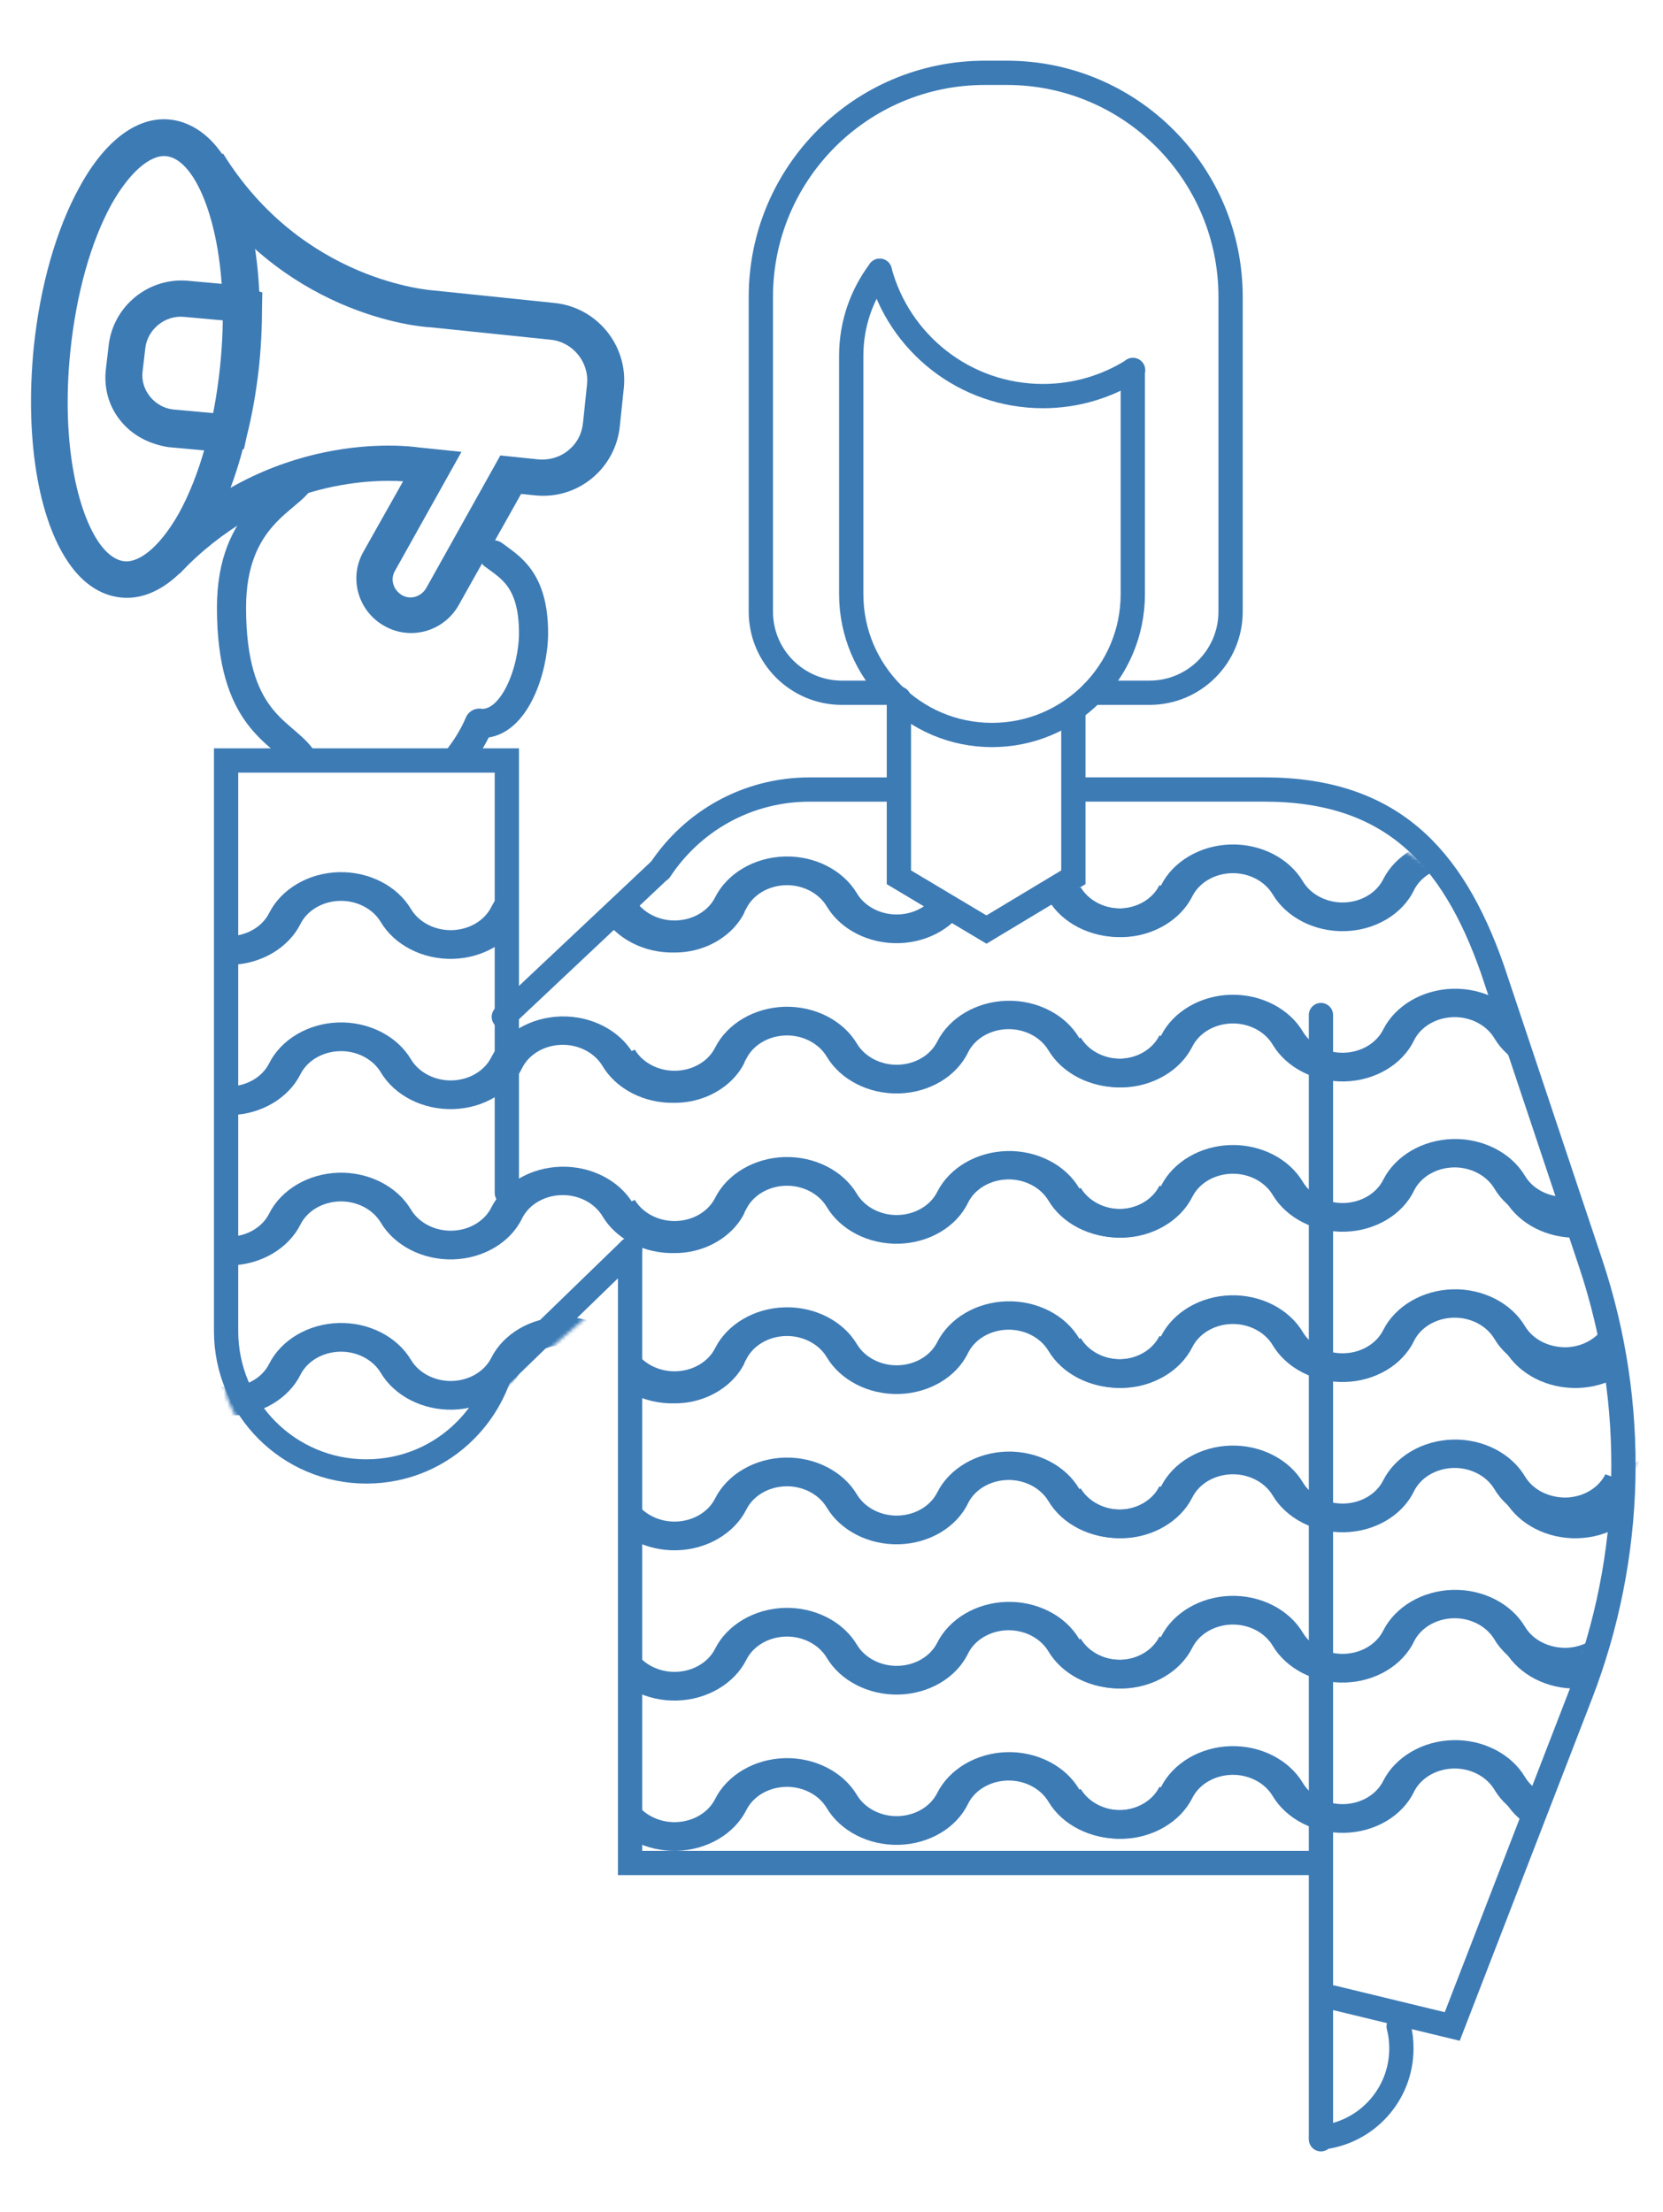 <svg width="457" height="608" viewBox="0 0 457 608" fill="none" xmlns="http://www.w3.org/2000/svg">
<path d="M20.334 156.67C10.815 144.942 6.694 121.461 9.282 95.402C11.019 78.633 15.47 62.938 21.863 51.401C28.843 38.569 37.779 31.93 46.722 32.863C51.416 33.353 56.003 35.978 59.61 40.422C69.029 52.027 73.25 75.632 70.662 101.691C68.925 118.46 64.474 134.155 58.081 145.692C51.102 158.524 42.165 165.163 33.222 164.23C28.304 163.717 23.941 161.115 20.334 156.67ZM51.715 46.831C49.711 44.362 47.691 43.134 45.679 42.924C41.208 42.458 35.486 47.511 30.636 56.158C24.929 66.524 20.964 80.8 19.342 96.451C16.608 122.834 21.793 142.585 28.106 150.362C30.01 152.708 32.13 154.059 34.142 154.269C38.613 154.735 44.334 149.682 49.185 141.035C54.892 130.669 58.857 116.393 60.478 100.742C63.212 74.359 58.027 54.608 51.715 46.831Z" fill="#3D7BB5"/>
<path d="M33.139 115.676C29.848 111.62 28.495 106.603 29.102 101.422L29.868 94.889C31.134 84.076 40.847 76.193 51.689 77.177L64.339 78.326C65.694 78.449 67.249 78.818 68.677 79.289L72.086 80.395L72.016 83.918C72.007 89.836 71.746 95.96 71.034 102.042C70.321 108.124 69.283 114.063 67.793 119.961L67.045 123.422L63.452 123.892C61.944 124.097 60.462 124.076 58.981 124.055L46.331 122.907C41.063 122.087 36.431 119.731 33.139 115.676ZM61.822 88.115L50.528 87.089C45.333 86.617 40.54 90.508 39.933 95.689L39.167 102.222C38.587 107.178 42.477 111.97 47.546 112.544L58.84 113.57C59.667 109.433 60.394 105.174 60.896 100.894C61.397 96.613 61.673 92.313 61.822 88.115Z" fill="#3D7BB5"/>
<path d="M41.865 151.028C73.602 117.667 111.899 122.539 114.918 122.965L126.817 124.197L108.537 156.909C107.157 159.262 108.099 162.196 110.451 163.574C112.804 164.952 115.739 164.008 117.119 161.655L137.493 125.188L147.82 126.257C150.739 126.56 153.775 125.739 156.13 123.827C158.486 121.916 159.89 119.338 160.218 116.195L161.319 105.644C161.952 99.583 157.428 94.009 151.367 93.382L118.364 89.965C115.197 89.864 76.736 86.563 52.67 47.539L61.285 42.19C83.232 77.592 118.745 79.793 119.194 79.84L119.418 79.863L152.421 83.28C164.096 84.488 172.641 95.017 171.422 106.69L170.321 117.241C169.735 122.853 166.927 128.008 162.588 131.53C158.125 135.153 152.626 136.739 147.014 136.158L143.197 135.763L126.05 166.323C122.009 173.507 112.878 176.192 105.597 172.035C98.415 168.001 95.737 158.874 99.902 151.59L110.767 132.292C101.639 131.688 73.325 132.274 49.338 157.701L41.865 151.028Z" fill="#3D7BB5"/>
<path d="M311.298 101.711V163.283C311.298 184.686 293.986 202.02 272.61 202.02C251.234 202.02 233.922 184.686 233.922 163.283V97.792C233.922 88.975 236.857 80.911 241.75 74.43" stroke="#3D7BB5" stroke-width="6.67" stroke-miterlimit="10" stroke-linecap="round"/>
<path d="M247.019 192V241.131L271.083 255.5L294.965 241.131V196.29" stroke="#3D7BB5" stroke-width="6.67" stroke-miterlimit="10" stroke-linecap="round"/>
<path d="M300.235 190.412H315.89C328.235 190.412 338.17 180.389 338.17 168.105V81.588C338.17 47.599 310.622 20.016 276.675 20.016H270.654C236.632 20.016 209.084 47.599 209.084 81.588V168.105C209.084 180.464 219.095 190.412 231.364 190.412H243.084" stroke="#3D7BB5" stroke-width="6.67" stroke-miterlimit="10" stroke-linecap="round"/>
<path d="M241.75 74.43C247.019 94.25 265.083 108.871 286.61 108.871C295.718 108.871 304.223 106.233 311.374 101.711" stroke="#3D7BB5" stroke-width="6.67" stroke-miterlimit="10" stroke-linecap="round"/>
<path d="M366.084 549L399.084 557L434.357 465.778C449.046 427.787 450.024 385.861 437.121 347.227L410.084 266.276C399.084 235 381.979 217 347.352 217H295.584" stroke="#3D7BB5" stroke-width="6.67" stroke-miterlimit="10" stroke-linecap="round"/>
<path d="M173.152 343.477V512.065H361.775" stroke="#3D7BB5" stroke-width="6.67" stroke-miterlimit="10" stroke-linecap="round"/>
<path d="M244.084 217.016H222.453C205.292 217.016 190.238 225.758 181.431 239.097" stroke="#3D7BB5" stroke-width="6.67" stroke-miterlimit="10" stroke-linecap="round"/>
<path d="M139.281 327.876V209.027H62.131V365.859C62.131 387.187 79.367 404.445 100.668 404.445C111.357 404.445 120.991 400.149 127.916 393.14C132.055 388.995 135.217 383.946 137.174 378.294" stroke="#3D7BB5" stroke-width="6.67" stroke-miterlimit="10" stroke-linecap="round"/>
<path d="M181.355 239.098L138.452 279.492" stroke="#3D7BB5" stroke-width="6.67" stroke-miterlimit="10" stroke-linecap="round"/>
<path d="M137.249 378.294L173.152 343.477" stroke="#3D7BB5" stroke-width="6.67" stroke-miterlimit="10" stroke-linecap="round"/>
<path d="M363 279L363 588" stroke="#3D7BB5" stroke-width="6.67" stroke-miterlimit="10" stroke-linecap="round"/>
<path d="M384.357 557C384.884 558.959 385.109 560.919 385.109 563.029C385.109 575.766 375.475 586.241 363.056 587.522" stroke="#3D7BB5" stroke-width="6.67" stroke-miterlimit="10" stroke-linecap="round"/>
<g clip-path="url(#clip0_6426_4238)">
<path d="M126.468 207.738C128.517 205.048 130.32 202.031 131.713 198.77" stroke="#3D7BB5" stroke-width="8" stroke-miterlimit="10" stroke-linecap="round"/>
<path d="M82.619 131.5C79.997 137.126 63.619 141.5 63.619 167C63.619 198 77.128 200.825 82.619 208" stroke="#3D7BB5" stroke-width="8" stroke-miterlimit="10" stroke-linecap="round"/>
<path d="M135.619 152.5C139.881 155.761 146.619 159 146.619 174C146.619 184.029 141.465 198.851 132.45 198.851C132.205 198.851 131.959 198.851 131.795 198.851" stroke="#3D7BB5" stroke-width="8" stroke-miterlimit="10" stroke-linecap="round"/>
</g>
<mask id="mask0_6426_4238" style="mask-type:alpha" maskUnits="userSpaceOnUse" x="61" y="216" width="390" height="376">
<path d="M408.686 264C405.886 232 353.852 219.833 340.686 218.5H297.186L294.186 241.5L270.686 255.5C266.186 251.667 238.186 247.5 247.186 218.5C247.186 218.5 194.852 225.167 191.686 228L139.221 282V216H61.221C61.054 262.5 60.821 359.8 61.221 377C61.721 398.5 89.221 410.5 106.721 410.5C120.721 410.5 134.221 390.833 139.221 381L172.721 352V516.5H364.221V592H384.721L424.686 497L450.686 397L408.686 264Z" fill="#D9D9D9"/>
</mask>
<g mask="url(#mask0_6426_4238)">
<path d="M445.64 248.501C447.355 246.929 448.748 245.098 449.718 243.098L441.16 240.01C439.315 243.738 435.133 246.273 430.341 246.402C425.651 246.44 421.298 244.315 419.078 240.607C415.3 234.25 407.543 230.244 399.21 230.469C390.877 230.694 383.427 235.112 380.121 241.66C378.276 245.388 374.094 247.923 369.303 248.052C364.72 248.176 360.26 245.964 358.039 242.257C354.262 235.9 346.504 231.893 338.172 232.119C329.839 232.344 322.389 236.761 319.083 243.309C317.238 247.037 313.056 249.572 308.264 249.702C303.681 249.826 299.221 247.614 297.001 243.906L288.685 247.45C292.462 253.807 300.219 257.813 308.552 257.588C316.885 257.363 324.335 252.945 327.641 246.397C329.486 242.669 333.668 240.134 338.46 240.005C343.043 239.881 347.502 242.093 349.723 245.8C353.5 252.157 361.258 256.164 369.591 255.938C377.923 255.713 385.373 251.296 388.572 244.661C390.417 240.933 394.599 238.398 399.391 238.268C403.974 238.145 408.433 240.356 410.654 244.064C414.431 250.421 422.189 254.427 430.522 254.202C436.361 254.224 441.806 252.013 445.64 248.501Z" fill="#3D7BB5"/>
<path d="M570.64 248.501C572.355 246.929 573.748 245.098 574.718 243.098L566.16 240.01C564.315 243.738 560.133 246.273 555.341 246.402C550.651 246.44 546.298 244.315 544.078 240.607C540.3 234.25 532.543 230.244 524.21 230.469C515.877 230.694 508.427 235.112 505.121 241.66C503.276 245.388 499.094 247.923 494.303 248.052C489.72 248.176 485.26 245.964 483.039 242.257C479.262 235.9 471.504 231.893 463.172 232.119C454.839 232.344 447.389 236.761 444.083 243.309C442.238 247.037 438.056 249.572 433.264 249.702C428.681 249.826 424.221 247.614 422.001 243.906L413.685 247.45C417.462 253.807 425.219 257.813 433.552 257.588C441.885 257.363 449.335 252.945 452.641 246.397C454.486 242.669 458.668 240.134 463.46 240.005C468.043 239.881 472.502 242.093 474.723 245.8C478.5 252.157 486.258 256.164 494.591 255.938C502.923 255.713 510.373 251.296 513.572 244.661C515.417 240.933 519.599 238.398 524.391 238.268C528.974 238.145 533.433 240.356 535.654 244.064C539.431 250.421 547.189 254.427 555.522 254.202C561.361 254.224 566.806 252.013 570.64 248.501Z" fill="#3D7BB5"/>
<path d="M445.64 289.805C447.355 288.234 448.748 286.402 449.718 284.403L441.16 281.315C439.315 285.043 435.133 287.578 430.341 287.707C425.651 287.744 421.298 285.619 419.078 281.912C415.3 275.555 407.543 271.548 399.21 271.774C390.877 271.999 383.427 276.416 380.121 282.964C378.276 286.692 374.094 289.227 369.303 289.357C364.72 289.481 360.26 287.269 358.039 283.561C354.262 277.205 346.504 273.198 338.172 273.423C329.839 273.649 322.389 278.066 319.083 284.614C317.238 288.342 313.056 290.877 308.264 291.007C303.681 291.13 299.221 288.919 297.001 285.211L288.685 288.755C292.462 295.112 300.219 299.118 308.552 298.893C316.885 298.668 324.335 294.25 327.641 287.702C329.486 283.974 333.668 281.439 338.459 281.31C343.043 281.186 347.502 283.398 349.723 287.105C353.5 293.462 361.258 297.468 369.591 297.243C377.923 297.018 385.373 292.6 388.572 285.965C390.417 282.238 394.599 279.703 399.391 279.573C403.974 279.449 408.433 281.661 410.654 285.369C414.431 291.725 422.189 295.732 430.522 295.507C436.361 295.528 441.806 293.318 445.64 289.805Z" fill="#3D7BB5"/>
<path d="M570.64 289.805C572.355 288.234 573.748 286.402 574.718 284.403L566.16 281.315C564.315 285.043 560.133 287.578 555.341 287.707C550.651 287.744 546.298 285.619 544.078 281.912C540.3 275.555 532.543 271.548 524.21 271.774C515.877 271.999 508.427 276.416 505.121 282.964C503.276 286.692 499.094 289.227 494.303 289.357C489.72 289.481 485.26 287.269 483.039 283.561C479.262 277.205 471.504 273.198 463.172 273.423C454.839 273.649 447.389 278.066 444.083 284.614C442.238 288.342 438.056 290.877 433.264 291.007C428.681 291.13 424.221 288.919 422.001 285.211L413.685 288.755C417.462 295.112 425.219 299.118 433.552 298.893C441.885 298.668 449.335 294.25 452.641 287.702C454.486 283.974 458.668 281.439 463.459 281.31C468.043 281.186 472.502 283.398 474.723 287.105C478.5 293.462 486.258 297.468 494.591 297.243C502.923 297.018 510.373 292.6 513.572 285.965C515.417 282.238 519.599 279.703 524.391 279.573C528.974 279.449 533.433 281.661 535.654 285.369C539.431 291.725 547.189 295.732 555.522 295.507C561.361 295.528 566.806 293.318 570.64 289.805Z" fill="#3D7BB5"/>
<path d="M445.64 331.11C447.355 329.539 448.748 327.707 449.718 325.707L441.16 322.619C439.315 326.347 435.133 328.882 430.341 329.012C425.651 329.049 421.298 326.924 419.078 323.216C415.3 316.86 407.543 312.853 399.21 313.078C390.877 313.303 383.427 317.721 380.121 324.269C378.276 327.997 374.094 330.532 369.303 330.662C364.72 330.785 360.26 328.574 358.039 324.866C354.262 318.509 346.504 314.503 338.172 314.728C329.839 314.953 322.389 319.371 319.083 325.919C317.238 329.647 313.056 332.182 308.264 332.311C303.681 332.435 299.221 330.223 297.001 326.516L288.685 330.06C292.462 336.416 300.219 340.423 308.552 340.198C316.885 339.972 324.335 335.555 327.641 329.007C329.486 325.279 333.668 322.744 338.459 322.614C343.043 322.49 347.502 324.702 349.723 328.41C353.5 334.767 361.258 338.773 369.591 338.548C377.923 338.323 385.373 333.905 388.572 327.27C390.417 323.542 394.599 321.007 399.391 320.878C403.974 320.754 408.433 322.966 410.654 326.673C414.431 333.03 422.189 337.037 430.522 336.811C436.361 336.833 441.806 334.623 445.64 331.11Z" fill="#3D7BB5"/>
<path d="M570.64 331.11C572.355 329.539 573.748 327.707 574.718 325.707L566.16 322.619C564.315 326.347 560.133 328.882 555.341 329.012C550.651 329.049 546.298 326.924 544.078 323.216C540.3 316.86 532.543 312.853 524.21 313.078C515.877 313.303 508.427 317.721 505.121 324.269C503.276 327.997 499.094 330.532 494.303 330.662C489.72 330.785 485.26 328.574 483.039 324.866C479.262 318.509 471.504 314.503 463.172 314.728C454.839 314.953 447.389 319.371 444.083 325.919C442.238 329.647 438.056 332.182 433.264 332.311C428.681 332.435 424.221 330.223 422.001 326.516L413.685 330.06C417.462 336.416 425.219 340.423 433.552 340.198C441.885 339.972 449.335 335.555 452.641 329.007C454.486 325.279 458.668 322.744 463.459 322.614C468.043 322.49 472.502 324.702 474.723 328.41C478.5 334.767 486.258 338.773 494.591 338.548C502.923 338.323 510.373 333.905 513.572 327.27C515.417 323.542 519.599 321.007 524.391 320.878C528.974 320.754 533.433 322.966 535.654 326.673C539.431 333.03 547.189 337.037 555.522 336.811C561.361 336.833 566.806 334.623 570.64 331.11Z" fill="#3D7BB5"/>
<path d="M445.64 372.415C447.355 370.843 448.748 369.012 449.718 367.012L441.16 363.924C439.315 367.652 435.133 370.187 430.341 370.316C425.651 370.354 421.298 368.229 419.078 364.521C415.3 358.164 407.543 354.158 399.21 354.383C390.877 354.608 383.427 359.026 380.121 365.574C378.276 369.302 374.094 371.837 369.303 371.966C364.72 372.09 360.26 369.878 358.039 366.171C354.262 359.814 346.504 355.807 338.172 356.033C329.839 356.258 322.389 360.675 319.083 367.224C317.238 370.951 313.056 373.486 308.264 373.616C303.681 373.74 299.221 371.528 297.001 367.82L288.685 371.364C292.462 377.721 300.219 381.727 308.552 381.502C316.885 381.277 324.335 376.859 327.641 370.311C329.486 366.584 333.668 364.048 338.459 363.919C343.043 363.795 347.502 366.007 349.723 369.715C353.5 376.071 361.258 380.078 369.591 379.853C377.923 379.627 385.373 375.21 388.572 368.575C390.417 364.847 394.599 362.312 399.391 362.182C403.974 362.059 408.433 364.27 410.654 367.978C414.431 374.335 422.189 378.341 430.522 378.116C436.361 378.138 441.806 375.927 445.64 372.415Z" fill="#3D7BB5"/>
<path d="M570.64 372.415C572.355 370.843 573.748 369.012 574.718 367.012L566.16 363.924C564.315 367.652 560.133 370.187 555.341 370.316C550.651 370.354 546.298 368.229 544.078 364.521C540.3 358.164 532.543 354.158 524.21 354.383C515.877 354.608 508.427 359.026 505.121 365.574C503.276 369.302 499.094 371.837 494.303 371.966C489.72 372.09 485.26 369.878 483.039 366.171C479.262 359.814 471.504 355.807 463.172 356.033C454.839 356.258 447.389 360.675 444.083 367.224C442.238 370.951 438.056 373.486 433.264 373.616C428.681 373.74 424.221 371.528 422.001 367.82L413.685 371.364C417.462 377.721 425.219 381.727 433.552 381.502C441.885 381.277 449.335 376.859 452.641 370.311C454.486 366.584 458.668 364.048 463.459 363.919C468.043 363.795 472.502 366.007 474.723 369.715C478.5 376.071 486.258 380.078 494.591 379.853C502.923 379.627 510.373 375.21 513.572 368.575C515.417 364.847 519.599 362.312 524.391 362.182C528.974 362.059 533.433 364.27 535.654 367.978C539.431 374.335 547.189 378.341 555.522 378.116C561.361 378.138 566.806 375.927 570.64 372.415Z" fill="#3D7BB5"/>
<path d="M445.64 413.719C447.355 412.148 448.748 410.316 449.718 408.317L441.16 405.229C439.315 408.957 435.133 411.492 430.341 411.621C425.651 411.658 421.298 409.533 419.078 405.826C415.3 399.469 407.543 395.462 399.21 395.688C390.877 395.913 383.427 400.33 380.121 406.879C378.276 410.606 374.094 413.141 369.303 413.271C364.72 413.395 360.26 411.183 358.039 407.475C354.262 401.119 346.504 397.112 338.172 397.337C329.839 397.563 322.389 401.98 319.083 408.528C317.238 412.256 313.056 414.791 308.264 414.921C303.681 415.044 299.221 412.833 297.001 409.125L288.685 412.669C292.462 419.026 300.219 423.032 308.552 422.807C316.885 422.582 324.335 418.164 327.641 411.616C329.486 407.888 333.668 405.353 338.46 405.224C343.043 405.1 347.502 407.312 349.723 411.019C353.5 417.376 361.258 421.382 369.591 421.157C377.923 420.932 385.373 416.514 388.572 409.88C390.417 406.152 394.599 403.617 399.391 403.487C403.974 403.363 408.433 405.575 410.654 409.283C414.431 415.639 422.189 419.646 430.522 419.421C436.361 419.442 441.806 417.232 445.64 413.719Z" fill="#3D7BB5"/>
<path d="M570.64 413.719C572.355 412.148 573.748 410.316 574.718 408.317L566.16 405.229C564.315 408.957 560.133 411.492 555.341 411.621C550.651 411.658 546.298 409.533 544.078 405.826C540.3 399.469 532.543 395.462 524.21 395.688C515.877 395.913 508.427 400.33 505.121 406.879C503.276 410.606 499.094 413.141 494.303 413.271C489.72 413.395 485.26 411.183 483.039 407.475C479.262 401.119 471.504 397.112 463.172 397.337C454.839 397.563 447.389 401.98 444.083 408.528C442.238 412.256 438.056 414.791 433.264 414.921C428.681 415.044 424.221 412.833 422.001 409.125L413.685 412.669C417.462 419.026 425.219 423.032 433.552 422.807C441.885 422.582 449.335 418.164 452.641 411.616C454.486 407.888 458.668 405.353 463.46 405.224C468.043 405.1 472.502 407.312 474.723 411.019C478.5 417.376 486.258 421.382 494.591 421.157C502.923 420.932 510.373 416.514 513.572 409.88C515.417 406.152 519.599 403.617 524.391 403.487C528.974 403.363 533.433 405.575 535.654 409.283C539.431 415.639 547.189 419.646 555.522 419.421C561.361 419.442 566.806 417.232 570.64 413.719Z" fill="#3D7BB5"/>
<path d="M445.64 455.028C447.355 453.457 448.748 451.625 449.718 449.625L441.16 446.537C439.315 450.265 435.133 452.8 430.341 452.93C425.651 452.967 421.298 450.842 419.078 447.134C415.3 440.778 407.543 436.771 399.21 436.996C390.877 437.221 383.427 441.639 380.121 448.187C378.276 451.915 374.094 454.45 369.303 454.579C364.72 454.703 360.26 452.492 358.039 448.784C354.262 442.427 346.504 438.421 338.172 438.646C329.839 438.871 322.389 443.289 319.083 449.837C317.238 453.565 313.056 456.1 308.264 456.229C303.681 456.353 299.221 454.141 297.001 450.434L288.685 453.978C292.462 460.334 300.219 464.341 308.552 464.115C316.885 463.89 324.335 459.473 327.641 452.925C329.486 449.197 333.668 446.662 338.459 446.532C343.043 446.408 347.502 448.62 349.723 452.328C353.5 458.685 361.258 462.691 369.591 462.466C377.923 462.241 385.373 457.823 388.572 451.188C390.417 447.46 394.599 444.925 399.391 444.796C403.974 444.672 408.433 446.884 410.654 450.591C414.431 456.948 422.189 460.955 430.522 460.729C436.361 460.751 441.806 458.54 445.64 455.028Z" fill="#3D7BB5"/>
<path d="M570.64 455.028C572.355 453.457 573.748 451.625 574.718 449.625L566.16 446.537C564.315 450.265 560.133 452.8 555.341 452.93C550.651 452.967 546.298 450.842 544.078 447.134C540.3 440.778 532.543 436.771 524.21 436.996C515.877 437.221 508.427 441.639 505.121 448.187C503.276 451.915 499.094 454.45 494.303 454.579C489.72 454.703 485.26 452.492 483.039 448.784C479.262 442.427 471.504 438.421 463.172 438.646C454.839 438.871 447.389 443.289 444.083 449.837C442.238 453.565 438.056 456.1 433.264 456.229C428.681 456.353 424.221 454.141 422.001 450.434L413.685 453.978C417.462 460.334 425.219 464.341 433.552 464.115C441.885 463.89 449.335 459.473 452.641 452.925C454.486 449.197 458.668 446.662 463.459 446.532C468.043 446.408 472.502 448.62 474.723 452.328C478.5 458.685 486.258 462.691 494.591 462.466C502.923 462.241 510.373 457.823 513.572 451.188C515.417 447.46 519.599 444.925 524.391 444.796C528.974 444.672 533.433 446.884 535.654 450.591C539.431 456.948 547.189 460.955 555.522 460.729C561.361 460.751 566.806 458.54 570.64 455.028Z" fill="#3D7BB5"/>
<path d="M445.64 496.333C447.355 494.761 448.748 492.93 449.718 490.93L441.16 487.842C439.315 491.57 435.133 494.105 430.341 494.234C425.651 494.272 421.298 492.147 419.078 488.439C415.3 482.082 407.543 478.076 399.21 478.301C390.877 478.526 383.427 482.944 380.121 489.492C378.276 493.22 374.094 495.755 369.303 495.884C364.72 496.008 360.26 493.796 358.039 490.089C354.262 483.732 346.504 479.725 338.172 479.951C329.839 480.176 322.389 484.593 319.083 491.142C317.238 494.869 313.056 497.404 308.264 497.534C303.681 497.658 299.221 495.446 297.001 491.738L288.685 495.282C292.462 501.639 300.219 505.645 308.552 505.42C316.885 505.195 324.335 500.777 327.641 494.229C329.486 490.502 333.668 487.966 338.459 487.837C343.043 487.713 347.502 489.925 349.723 493.633C353.5 499.989 361.258 503.996 369.591 503.77C377.923 503.545 385.373 499.128 388.572 492.493C390.417 488.765 394.599 486.23 399.391 486.1C403.974 485.977 408.433 488.188 410.654 491.896C414.431 498.253 422.189 502.259 430.522 502.034C436.361 502.056 441.806 499.845 445.64 496.333Z" fill="#3D7BB5"/>
<path d="M570.64 496.333C572.355 494.761 573.748 492.93 574.718 490.93L566.16 487.842C564.315 491.57 560.133 494.105 555.341 494.234C550.651 494.272 546.298 492.147 544.078 488.439C540.3 482.082 532.543 478.076 524.21 478.301C515.877 478.526 508.427 482.944 505.121 489.492C503.276 493.22 499.094 495.755 494.303 495.884C489.72 496.008 485.26 493.796 483.039 490.089C479.262 483.732 471.504 479.725 463.172 479.951C454.839 480.176 447.389 484.593 444.083 491.142C442.238 494.869 438.056 497.404 433.264 497.534C428.681 497.658 424.221 495.446 422.001 491.738L413.685 495.282C417.462 501.639 425.219 505.645 433.552 505.42C441.885 505.195 449.335 500.777 452.641 494.229C454.486 490.502 458.668 487.966 463.459 487.837C468.043 487.713 472.502 489.925 474.723 493.633C478.5 499.989 486.258 503.996 494.591 503.77C502.923 503.545 510.373 499.128 513.572 492.493C515.417 488.765 519.599 486.23 524.391 486.1C528.974 485.977 533.433 488.188 535.654 491.896C539.431 498.253 547.189 502.259 555.522 502.034C561.361 502.056 566.806 499.845 570.64 496.333Z" fill="#3D7BB5"/>
<path d="M323.091 251.802C324.807 250.23 326.199 248.398 327.169 246.399L318.611 243.311C316.766 247.039 312.584 249.574 307.792 249.703C303.102 249.74 298.749 247.615 296.529 243.908C292.752 237.551 284.994 233.544 276.661 233.77C268.328 233.995 260.878 238.412 257.572 244.961C255.727 248.688 251.545 251.223 246.754 251.353C242.171 251.477 237.711 249.265 235.49 245.557C231.713 239.201 223.956 235.194 215.623 235.419C207.29 235.645 199.84 240.062 196.534 246.61C194.689 250.338 190.507 252.873 185.715 253.003C181.132 253.127 176.672 250.915 174.452 247.207L166.136 250.751C169.913 257.108 177.67 261.114 186.003 260.889C194.336 260.664 201.786 256.246 205.092 249.698C206.937 245.97 211.119 243.435 215.911 243.306C220.494 243.182 224.954 245.394 227.174 249.101C230.951 255.458 238.709 259.464 247.042 259.239C255.375 259.014 262.825 254.597 266.023 247.962C267.868 244.234 272.05 241.699 276.842 241.569C281.425 241.445 285.885 243.657 288.105 247.365C291.882 253.721 299.64 257.728 307.973 257.503C313.812 257.524 319.258 255.314 323.091 251.802Z" fill="#3D7BB5"/>
<path d="M323.091 293.106C324.807 291.535 326.199 289.703 327.169 287.703L318.611 284.616C316.766 288.343 312.584 290.878 307.792 291.008C303.102 291.045 298.749 288.92 296.529 285.212C292.752 278.856 284.994 274.849 276.661 275.074C268.328 275.3 260.878 279.717 257.572 286.265C255.727 289.993 251.545 292.528 246.754 292.658C242.171 292.781 237.711 290.57 235.49 286.862C231.713 280.505 223.956 276.499 215.623 276.724C207.29 276.949 199.84 281.367 196.534 287.915C194.689 291.643 190.507 294.178 185.715 294.307C181.132 294.431 176.672 292.219 174.452 288.512L166.136 292.056C169.913 298.412 177.67 302.419 186.003 302.194C194.336 301.968 201.786 297.551 205.092 291.003C206.937 287.275 211.119 284.74 215.911 284.61C220.494 284.486 224.954 286.698 227.174 290.406C230.951 296.763 238.709 300.769 247.042 300.544C255.375 300.319 262.825 295.901 266.023 289.266C267.868 285.538 272.05 283.003 276.842 282.874C281.425 282.75 285.885 284.962 288.105 288.669C291.882 295.026 299.64 299.033 307.973 298.807C313.812 298.829 319.258 296.619 323.091 293.106Z" fill="#3D7BB5"/>
<path d="M323.091 334.411C324.807 332.84 326.199 331.008 327.169 329.008L318.611 325.92C316.766 329.648 312.584 332.183 307.792 332.313C303.102 332.35 298.749 330.225 296.529 326.517C292.752 320.16 284.994 316.154 276.661 316.379C268.328 316.604 260.878 321.022 257.572 327.57C255.727 331.298 251.545 333.833 246.754 333.962C242.171 334.086 237.711 331.874 235.49 328.167C231.713 321.81 223.956 317.804 215.623 318.029C207.29 318.254 199.84 322.671 196.534 329.22C194.689 332.947 190.507 335.483 185.715 335.612C181.132 335.736 176.672 333.524 174.452 329.816L166.136 333.36C169.913 339.717 177.67 343.724 186.003 343.498C194.336 343.273 201.786 338.856 205.092 332.307C206.937 328.58 211.119 326.045 215.911 325.915C220.494 325.791 224.954 328.003 227.174 331.711C230.951 338.067 238.709 342.074 247.042 341.849C255.375 341.623 262.825 337.206 266.023 330.571C267.868 326.843 272.05 324.308 276.842 324.179C281.425 324.055 285.885 326.266 288.105 329.974C291.882 336.331 299.64 340.337 307.973 340.112C313.812 340.134 319.258 337.923 323.091 334.411Z" fill="#3D7BB5"/>
<path d="M323.091 375.716C324.807 374.144 326.199 372.312 327.169 370.313L318.611 367.225C316.766 370.953 312.584 373.488 307.792 373.617C303.102 373.654 298.749 371.529 296.529 367.822C292.752 361.465 284.994 357.458 276.661 357.684C268.328 357.909 260.878 362.326 257.572 368.875C255.727 372.602 251.545 375.137 246.754 375.267C242.171 375.391 237.711 373.179 235.49 369.471C231.713 363.115 223.956 359.108 215.623 359.333C207.29 359.559 199.84 363.976 196.534 370.524C194.689 374.252 190.507 376.787 185.715 376.917C181.132 377.041 176.672 374.829 174.452 371.121L166.136 374.665C169.913 381.022 177.67 385.028 186.003 384.803C194.336 384.578 201.786 380.16 205.092 373.612C206.937 369.884 211.119 367.349 215.911 367.22C220.494 367.096 224.954 369.308 227.174 373.015C230.951 379.372 238.709 383.379 247.042 383.153C255.375 382.928 262.825 378.511 266.023 371.876C267.868 368.148 272.05 365.613 276.842 365.483C281.425 365.359 285.885 367.571 288.105 371.279C291.882 377.635 299.64 381.642 307.973 381.417C313.812 381.438 319.258 379.228 323.091 375.716Z" fill="#3D7BB5"/>
<path d="M200.543 256.11C202.258 254.539 203.651 252.707 204.62 250.707L196.062 247.619C194.217 251.347 190.035 253.882 185.243 254.012C180.553 254.049 176.201 251.924 173.98 248.216C170.203 241.86 162.445 237.853 154.112 238.078C145.779 238.303 138.329 242.721 135.024 249.269C133.179 252.997 128.996 255.532 124.205 255.662C119.622 255.785 115.162 253.574 112.941 249.866C109.164 243.509 101.407 239.503 93.074 239.728C84.741 239.953 77.291 244.371 73.985 250.919C72.14 254.647 67.958 257.182 63.166 257.311C58.583 257.435 54.124 255.223 51.903 251.516L43.587 255.06C47.364 261.416 55.122 265.423 63.455 265.198C71.787 264.972 79.237 260.555 82.543 254.007C84.388 250.279 88.57 247.744 93.362 247.614C97.945 247.49 102.405 249.702 104.625 253.41C108.402 259.767 116.16 263.773 124.493 263.548C132.826 263.323 140.276 258.905 143.474 252.27C145.319 248.542 149.501 246.007 154.293 245.878C158.876 245.754 163.336 247.966 165.556 251.673C169.334 258.03 177.091 262.037 185.424 261.811C191.264 261.833 196.709 259.623 200.543 256.11Z" fill="#3D7BB5"/>
<path d="M200.543 297.415C202.258 295.843 203.651 294.012 204.62 292.012L196.062 288.924C194.217 292.652 190.035 295.187 185.243 295.316C180.553 295.354 176.201 293.229 173.98 289.521C170.203 283.164 162.445 279.158 154.112 279.383C145.779 279.608 138.329 284.026 135.024 290.574C133.179 294.302 128.996 296.837 124.205 296.966C119.622 297.09 115.162 294.878 112.941 291.171C109.164 284.814 101.407 280.807 93.074 281.033C84.741 281.258 77.291 285.675 73.985 292.224C72.14 295.951 67.958 298.486 63.166 298.616C58.583 298.74 54.124 296.528 51.903 292.82L43.587 296.364C47.364 302.721 55.122 306.727 63.455 306.502C71.787 306.277 79.237 301.859 82.543 295.311C84.388 291.584 88.57 289.048 93.362 288.919C97.945 288.795 102.405 291.007 104.625 294.715C108.402 301.071 116.16 305.078 124.493 304.853C132.826 304.627 140.276 300.21 143.474 293.575C145.319 289.847 149.501 287.312 154.293 287.182C158.876 287.059 163.336 289.27 165.556 292.978C169.334 299.335 177.091 303.341 185.424 303.116C191.264 303.138 196.709 300.927 200.543 297.415Z" fill="#3D7BB5"/>
<path d="M200.543 338.719C202.258 337.148 203.651 335.316 204.62 333.317L196.062 330.229C194.217 333.957 190.035 336.492 185.243 336.621C180.553 336.658 176.201 334.533 173.98 330.826C170.203 324.469 162.445 320.462 154.112 320.688C145.779 320.913 138.329 325.33 135.024 331.879C133.179 335.606 128.996 338.141 124.205 338.271C119.622 338.395 115.162 336.183 112.941 332.475C109.164 326.119 101.407 322.112 93.074 322.337C84.741 322.563 77.291 326.98 73.985 333.528C72.14 337.256 67.958 339.791 63.166 339.921C58.583 340.044 54.124 337.833 51.903 334.125L43.587 337.669C47.364 344.026 55.122 348.032 63.455 347.807C71.787 347.582 79.237 343.164 82.543 336.616C84.388 332.888 88.57 330.353 93.362 330.224C97.945 330.1 102.405 332.312 104.625 336.019C108.402 342.376 116.16 346.382 124.493 346.157C132.826 345.932 140.276 341.514 143.474 334.88C145.319 331.152 149.501 328.617 154.293 328.487C158.876 328.363 163.336 330.575 165.556 334.283C169.334 340.639 177.091 344.646 185.424 344.421C191.264 344.442 196.709 342.232 200.543 338.719Z" fill="#3D7BB5"/>
<path d="M200.543 380.024C202.258 378.453 203.651 376.621 204.62 374.621L196.062 371.533C194.217 375.261 190.035 377.796 185.243 377.926C180.553 377.963 176.201 375.838 173.98 372.13C170.203 365.774 162.445 361.767 154.112 361.992C145.779 362.218 138.329 366.635 135.024 373.183C133.179 376.911 128.996 379.446 124.205 379.576C119.622 379.699 115.162 377.488 112.941 373.78C109.164 367.423 101.407 363.417 93.074 363.642C84.741 363.867 77.291 368.285 73.985 374.833C72.14 378.561 67.958 381.096 63.166 381.225C58.583 381.349 54.124 379.137 51.903 375.43L43.587 378.974C47.364 385.33 55.122 389.337 63.455 389.112C71.787 388.886 79.237 384.469 82.543 377.921C84.388 374.193 88.57 371.658 93.362 371.528C97.945 371.404 102.405 373.616 104.625 377.324C108.402 383.681 116.16 387.687 124.493 387.462C132.826 387.237 140.276 382.819 143.474 376.184C145.319 372.456 149.501 369.921 154.293 369.792C158.876 369.668 163.336 371.88 165.556 375.587C169.334 381.944 177.091 385.951 185.424 385.725C191.264 385.747 196.709 383.537 200.543 380.024Z" fill="#3D7BB5"/>
<path d="M323.091 417.024C324.807 415.453 326.199 413.621 327.169 411.621L318.611 408.533C316.766 412.261 312.584 414.796 307.792 414.926C303.102 414.963 298.749 412.838 296.529 409.13C292.752 402.774 284.994 398.767 276.661 398.992C268.328 399.218 260.878 403.635 257.572 410.183C255.727 413.911 251.545 416.446 246.754 416.576C242.171 416.699 237.711 414.488 235.49 410.78C231.713 404.423 223.956 400.417 215.623 400.642C207.29 400.867 199.84 405.285 196.534 411.833C194.689 415.561 190.507 418.096 185.715 418.225C181.132 418.349 176.672 416.137 174.452 412.43L166.136 415.974C169.913 422.33 177.67 426.337 186.003 426.112C194.336 425.886 201.786 421.469 205.092 414.921C206.937 411.193 211.119 408.658 215.911 408.528C220.494 408.404 224.954 410.616 227.174 414.324C230.951 420.681 238.709 424.687 247.042 424.462C255.375 424.237 262.825 419.819 266.023 413.184C267.868 409.456 272.05 406.921 276.842 406.792C281.425 406.668 285.885 408.88 288.105 412.587C291.882 418.944 299.64 422.951 307.973 422.725C313.812 422.747 319.258 420.537 323.091 417.024Z" fill="#3D7BB5"/>
<path d="M323.091 458.329C324.807 456.758 326.199 454.926 327.169 452.926L318.611 449.838C316.766 453.566 312.584 456.101 307.792 456.231C303.102 456.268 298.749 454.143 296.529 450.435C292.752 444.078 284.994 440.072 276.661 440.297C268.328 440.522 260.878 444.94 257.572 451.488C255.727 455.216 251.545 457.751 246.754 457.88C242.171 458.004 237.711 455.792 235.49 452.085C231.713 445.728 223.956 441.722 215.623 441.947C207.29 442.172 199.84 446.589 196.534 453.138C194.689 456.865 190.507 459.401 185.715 459.53C181.132 459.654 176.672 457.442 174.452 453.734L166.136 457.278C169.913 463.635 177.67 467.641 186.003 467.416C194.336 467.191 201.786 462.774 205.092 456.225C206.937 452.498 211.119 449.963 215.911 449.833C220.494 449.709 224.954 451.921 227.174 455.629C230.951 461.985 238.709 465.992 247.042 465.767C255.375 465.541 262.825 461.124 266.023 454.489C267.868 450.761 272.05 448.226 276.842 448.097C281.425 447.973 285.885 450.184 288.105 453.892C291.882 460.249 299.64 464.255 307.973 464.03C313.812 464.052 319.258 461.841 323.091 458.329Z" fill="#3D7BB5"/>
<path d="M323.091 499.634C324.807 498.062 326.199 496.23 327.169 494.231L318.611 491.143C316.766 494.871 312.584 497.406 307.792 497.535C303.102 497.572 298.749 495.447 296.529 491.74C292.752 485.383 284.994 481.376 276.661 481.602C268.328 481.827 260.878 486.244 257.572 492.793C255.727 496.52 251.545 499.055 246.754 499.185C242.171 499.309 237.711 497.097 235.49 493.389C231.713 487.033 223.956 483.026 215.623 483.251C207.29 483.477 199.84 487.894 196.534 494.442C194.689 498.17 190.507 500.705 185.715 500.835C181.132 500.959 176.672 498.747 174.452 495.039L166.136 498.583C169.913 504.94 177.67 508.946 186.003 508.721C194.336 508.496 201.786 504.078 205.092 497.53C206.937 493.802 211.119 491.267 215.911 491.138C220.494 491.014 224.954 493.226 227.174 496.933C230.951 503.29 238.709 507.296 247.042 507.071C255.375 506.846 262.825 502.429 266.023 495.794C267.868 492.066 272.05 489.531 276.842 489.401C281.425 489.277 285.885 491.489 288.105 495.197C291.882 501.553 299.64 505.56 307.973 505.335C313.812 505.356 319.258 503.146 323.091 499.634Z" fill="#3D7BB5"/>
</g>
<defs>
<clipPath id="clip0_6426_4238">
<rect width="94" height="102" fill="white" transform="matrix(-1 0 0 1 152.119 109)"/>
</clipPath>
</defs>
</svg>
